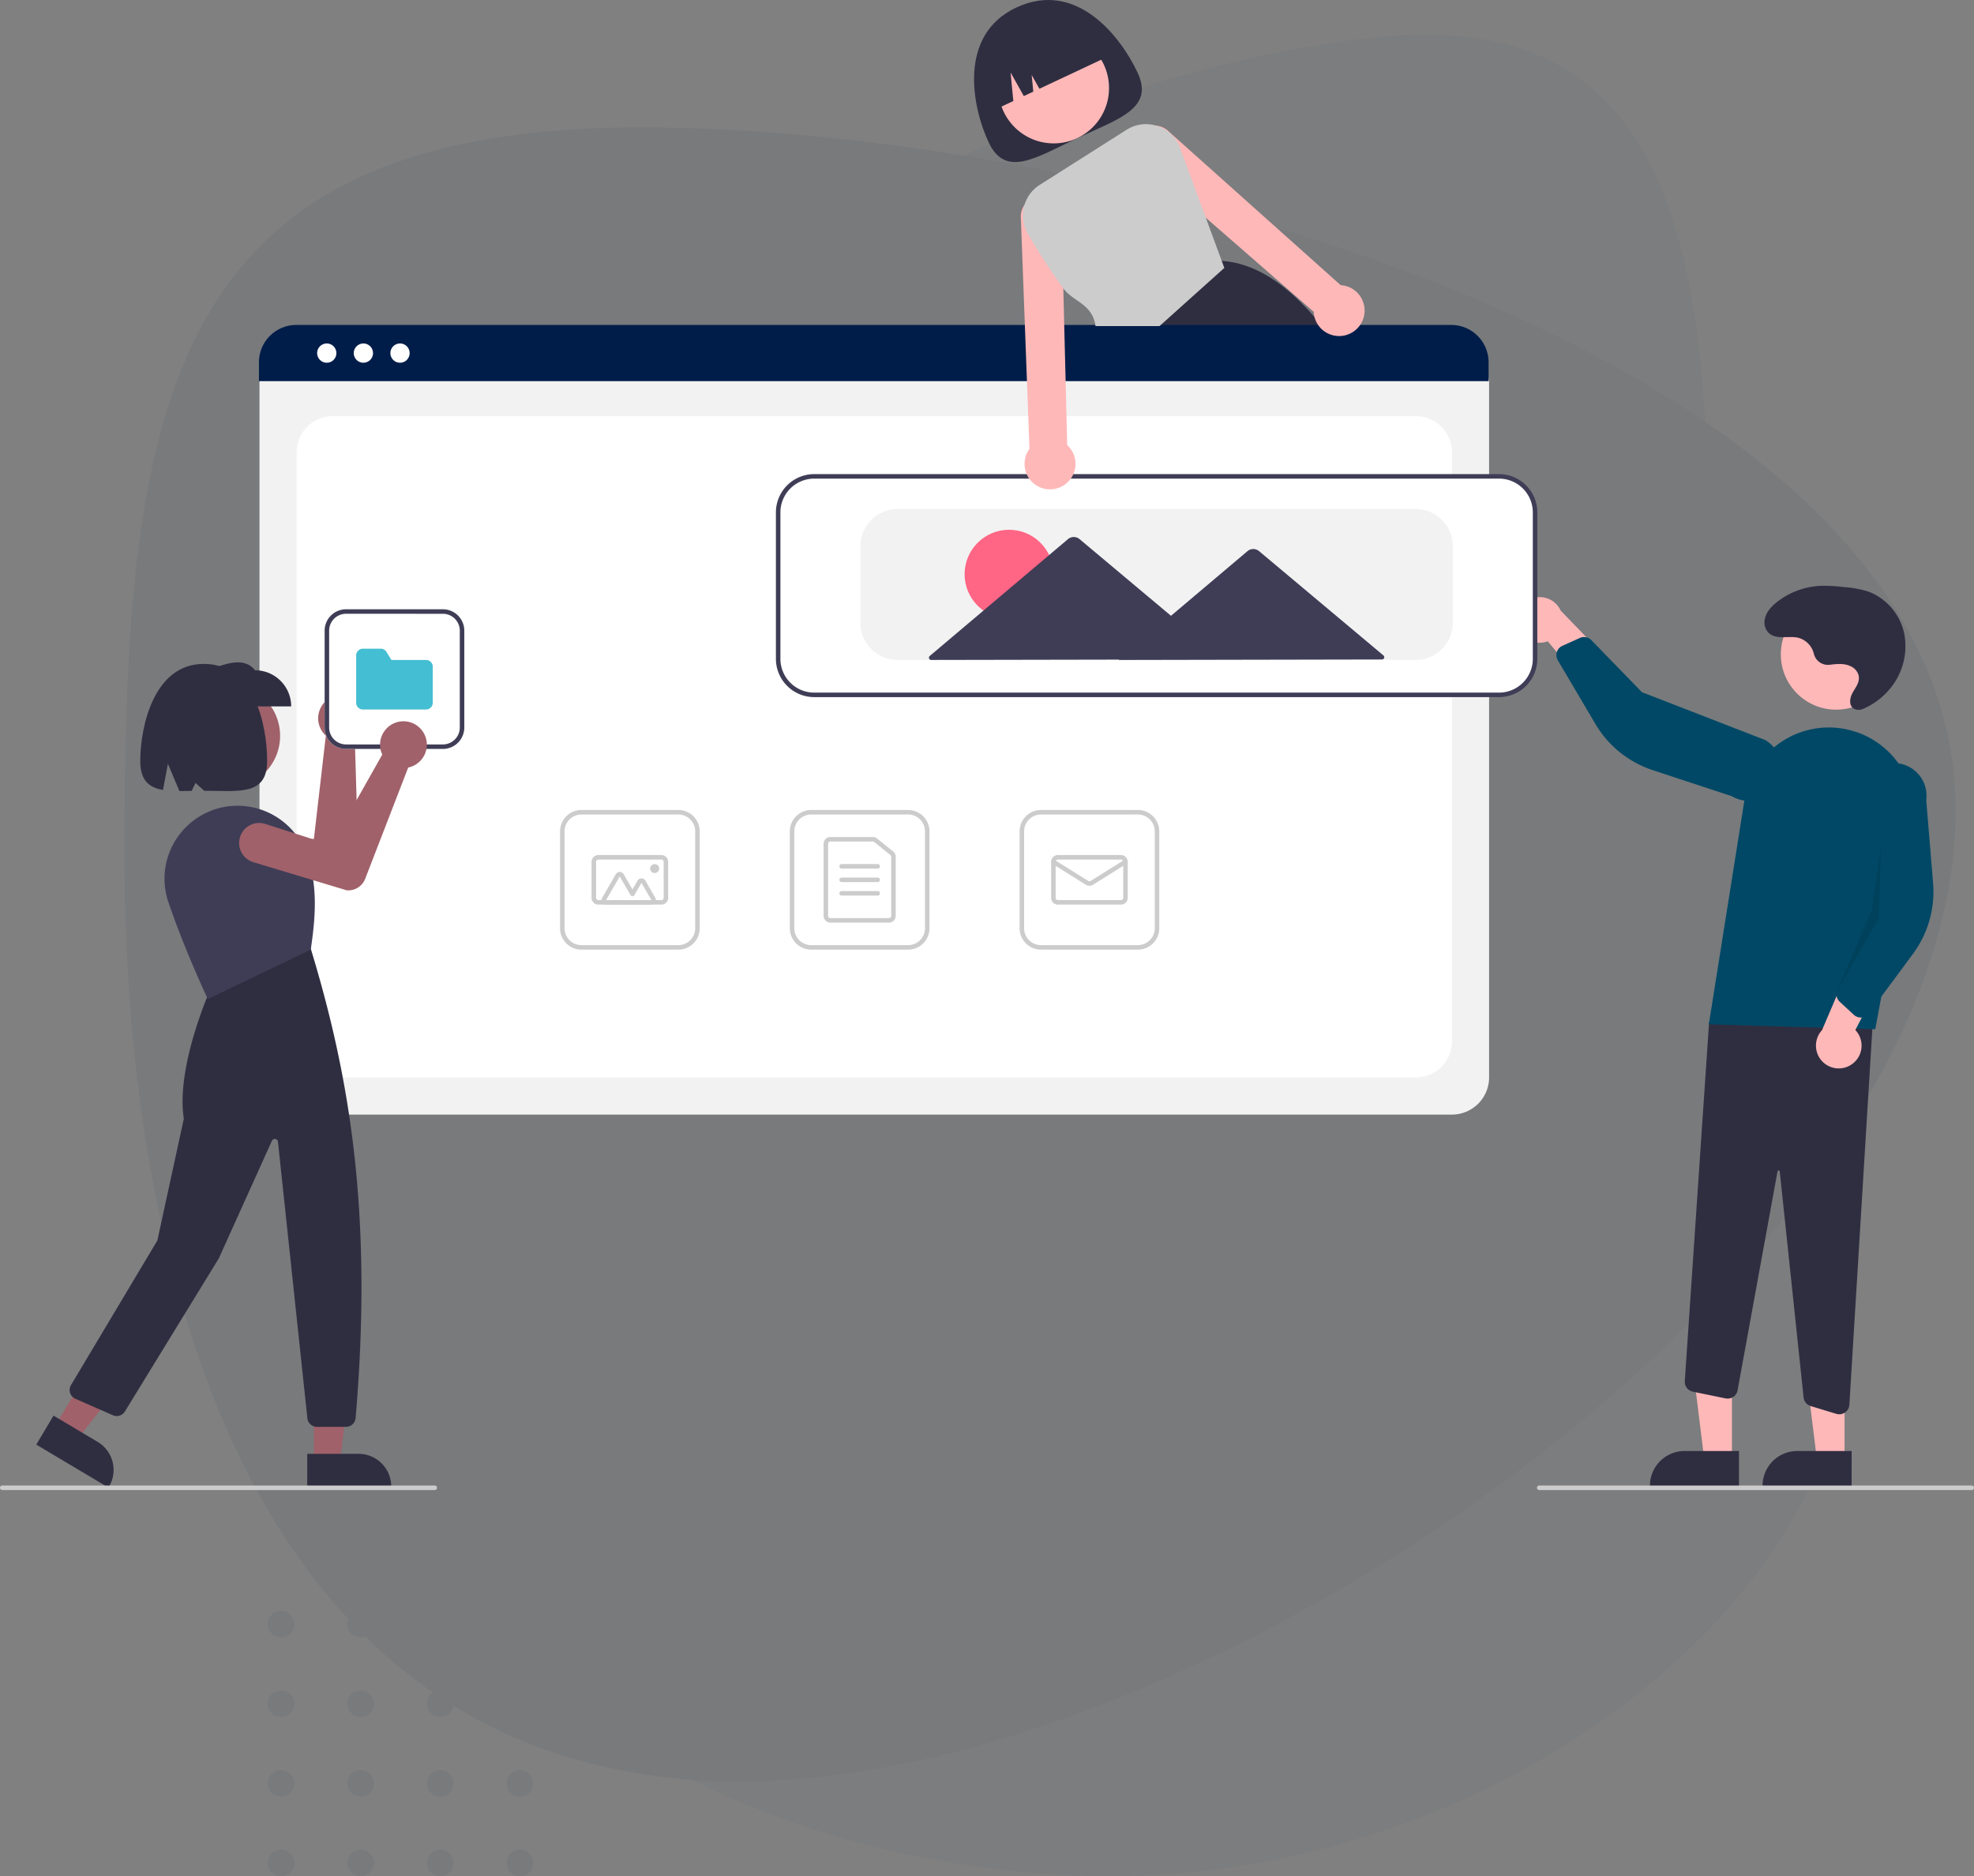 <svg xmlns="http://www.w3.org/2000/svg" width="743.806" height="707" viewBox="0 0 743.806 707">
  <rect x="0" y="0" width="743.806" height="707" fill="#808080" stroke="none"/>
  <g id="Illustrations" transform="translate(-1045.097 -167)">
    <g id="Group_219" data-name="Group 219" transform="translate(-4823 1532)" opacity="0.06">
      <g id="Group_178" data-name="Group 178" transform="translate(5915 -1352)">
        <path id="Path_1" data-name="Path 1" d="M468.121-48.817c206.463-25.29,81.295,296.578,161.3,418.428S540.383,654.694,351.985,643.2,41,493.139,41,323.63,261.657-23.527,468.121-48.817Z" transform="translate(0 50.226)" fill="#001d49" opacity="0.5"/>
        <path id="NoPath_-_Copy_9_" data-name="NoPath - Copy (9)" d="M194.647,30C373.471,30,690,117.086,690,287.261S410.9,653.274,232.08,653.274,0,473.222,0,303.048,15.824,30,194.647,30Z" transform="translate(0 5)" fill="#001d49"/>
        <g id="Point" transform="translate(54 594)">
          <circle id="Ellipse_1" data-name="Ellipse 1" cx="5" cy="5" r="5" fill="#001d49"/>
          <circle id="Ellipse_1-2" data-name="Ellipse 1" cx="5" cy="5" r="5" transform="translate(30)" fill="#001d49"/>
          <circle id="Ellipse_1-3" data-name="Ellipse 1" cx="5" cy="5" r="5" transform="translate(60)" fill="#001d49"/>
          <circle id="Ellipse_1-4" data-name="Ellipse 1" cx="5" cy="5" r="5" transform="translate(90)" fill="#001d49"/>
          <circle id="Ellipse_1-5" data-name="Ellipse 1" cx="5" cy="5" r="5" transform="translate(0 30)" fill="#001d49"/>
          <circle id="Ellipse_1-6" data-name="Ellipse 1" cx="5" cy="5" r="5" transform="translate(30 30)" fill="#001d49"/>
          <circle id="Ellipse_1-7" data-name="Ellipse 1" cx="5" cy="5" r="5" transform="translate(60 30)" fill="#001d49"/>
          <circle id="Ellipse_1-8" data-name="Ellipse 1" cx="5" cy="5" r="5" transform="translate(90 30)" fill="#001d49"/>
          <circle id="Ellipse_1-9" data-name="Ellipse 1" cx="5" cy="5" r="5" transform="translate(0 60)" fill="#001d49"/>
          <circle id="Ellipse_1-10" data-name="Ellipse 1" cx="5" cy="5" r="5" transform="translate(30 60)" fill="#001d49"/>
          <circle id="Ellipse_1-11" data-name="Ellipse 1" cx="5" cy="5" r="5" transform="translate(60 60)" fill="#001d49"/>
          <circle id="Ellipse_1-12" data-name="Ellipse 1" cx="5" cy="5" r="5" transform="translate(90 60)" fill="#001d49"/>
          <circle id="Ellipse_1-13" data-name="Ellipse 1" cx="5" cy="5" r="5" transform="translate(0 90)" fill="#001d49"/>
          <circle id="Ellipse_1-14" data-name="Ellipse 1" cx="5" cy="5" r="5" transform="translate(30 90)" fill="#001d49"/>
          <circle id="Ellipse_1-15" data-name="Ellipse 1" cx="5" cy="5" r="5" transform="translate(60 90)" fill="#001d49"/>
          <circle id="Ellipse_1-16" data-name="Ellipse 1" cx="5" cy="5" r="5" transform="translate(90 90)" fill="#001d49"/>
        </g>
      </g>
    </g>
    <g id="undraw_building_websites_i78t_3_" data-name="undraw_building_websites_i78t (3)" transform="translate(1045.097 167)">
      <path id="Path_698" data-name="Path 698" d="M674.862,133.787c6.38,13.577-7.139,17.423-22.626,24.7s-27.076,15.23-33.456,1.653-11.556-40.525,10.352-50.82C651.8,98.671,668.483,120.21,674.862,133.787Z" transform="translate(-246.231 -106.46)" fill="#2f2e41"/>
      <circle id="Ellipse_78" data-name="Ellipse 78" cx="20.848" cy="20.848" r="20.848" transform="translate(376.187 12.332)" fill="#ffb8b8"/>
      <path id="Path_699" data-name="Path 699" d="M757.117,249.6c-.722-.942-1.443-1.867-2.173-2.767q-1.413-1.757-2.844-3.4c-10.806-12.469-22.3-20.321-34.954-21.161h-.017l-.187-.017-25.219,24.582-8.573,8.352.187.458,4.626,11.519h81.055a199.316,199.316,0,0,0-11.9-17.562Z" transform="translate(-256.797 -123.965)" fill="#2f2e41"/>
      <path id="Path_700" data-name="Path 700" d="M621.528,149.513h0l7.463-3.507-1.04-10.766,4.99,8.909,3.567-1.676-.606-6.28,2.911,5.2,26.5-12.454h0a22.07,22.07,0,0,0-29.36-10.588l-3.841,1.805a22.069,22.069,0,0,0-10.588,29.36Z" transform="translate(-247.164 -107.94)" fill="#2f2e41"/>
      <path id="Path_701" data-name="Path 701" d="M745.368,550.354H310.058a14.022,14.022,0,0,1-14.006-14.006V274.78a10.272,10.272,0,0,1,10.26-10.261H748.935a10.45,10.45,0,0,1,10.438,10.438V536.349A14.021,14.021,0,0,1,745.368,550.354Z" transform="translate(-198.278 -130.355)" fill="#f2f2f2"/>
      <path id="Path_702" data-name="Path 702" d="M326.133,540.384H734.282A13.581,13.581,0,0,0,747.863,526.8V304.794a13.581,13.581,0,0,0-13.581-13.581H326.133a13.581,13.581,0,0,0-13.581,13.581V526.8A13.581,13.581,0,0,0,326.133,540.384Z" transform="translate(-200.772 -134.39)" fill="#fff"/>
      <path id="Path_703" data-name="Path 703" d="M759.143,271.891H295.82v-7.13a14.068,14.068,0,0,1,14.057-14.048h435.21a14.068,14.068,0,0,1,14.057,14.048Z" transform="translate(-198.243 -128.268)" fill="#001d49"/>
      <circle id="Ellipse_79" data-name="Ellipse 79" cx="3.636" cy="3.636" r="3.636" transform="translate(119.487 129.419)" fill="#fff"/>
      <circle id="Ellipse_80" data-name="Ellipse 80" cx="3.636" cy="3.636" r="3.636" transform="translate(133.288 129.419)" fill="#fff"/>
      <circle id="Ellipse_81" data-name="Ellipse 81" cx="3.636" cy="3.636" r="3.636" transform="translate(147.089 129.419)" fill="#fff"/>
      <path id="Path_704" data-name="Path 704" d="M576.037,518.667h-36.5a8.073,8.073,0,0,1-8.064-8.064V474.1a8.073,8.073,0,0,1,8.064-8.064h36.5A8.073,8.073,0,0,1,584.1,474.1v36.5A8.073,8.073,0,0,1,576.037,518.667Zm-36.5-50.93a6.373,6.373,0,0,0-6.366,6.366v36.5a6.373,6.373,0,0,0,6.366,6.366h36.5A6.373,6.373,0,0,0,582.4,510.6V474.1a6.373,6.373,0,0,0-6.366-6.366Z" transform="translate(-233.867 -160.82)" fill="#ccc"/>
      <path id="Path_705" data-name="Path 705" d="M571.09,510.3H549.021a2.549,2.549,0,0,1-2.547-2.546V480.586a2.549,2.549,0,0,1,2.547-2.547h15.991a2.553,2.553,0,0,1,1.6.562l6.078,4.884a2.533,2.533,0,0,1,.952,1.985v22.278A2.549,2.549,0,0,1,571.09,510.3Zm-22.069-30.558a.85.85,0,0,0-.849.849v27.162a.85.85,0,0,0,.849.849H571.09a.85.85,0,0,0,.849-.849V485.471a.844.844,0,0,0-.317-.662l-6.079-4.884a.85.85,0,0,0-.531-.187Z" transform="translate(-236.135 -162.634)" fill="#ccc"/>
      <path id="Path_706" data-name="Path 706" d="M567.9,491.738H554.323a.849.849,0,0,1,0-1.7H567.9a.849.849,0,0,1,0,1.7Z" transform="translate(-237.193 -164.448)" fill="#ccc"/>
      <path id="Path_707" data-name="Path 707" d="M567.9,497.738H554.323a.849.849,0,0,1,0-1.7H567.9a.849.849,0,0,1,0,1.7Z" transform="translate(-237.193 -165.355)" fill="#ccc"/>
      <path id="Path_708" data-name="Path 708" d="M567.9,503.738H554.323a.849.849,0,0,1,0-1.7H567.9a.849.849,0,0,1,0,1.7Z" transform="translate(-237.193 -166.262)" fill="#ccc"/>
      <path id="Path_709" data-name="Path 709" d="M678.037,518.667h-36.5a8.073,8.073,0,0,1-8.064-8.064V474.1a8.073,8.073,0,0,1,8.064-8.064h36.5A8.073,8.073,0,0,1,686.1,474.1v36.5A8.073,8.073,0,0,1,678.037,518.667Zm-36.5-50.93a6.373,6.373,0,0,0-6.366,6.366v36.5a6.373,6.373,0,0,0,6.366,6.366h36.5A6.373,6.373,0,0,0,684.4,510.6V474.1a6.373,6.373,0,0,0-6.366-6.366Z" transform="translate(-249.287 -160.82)" fill="#ccc"/>
      <path id="Path_710" data-name="Path 710" d="M673.788,504.714H650.021a2.549,2.549,0,0,1-2.547-2.546V488.586a2.549,2.549,0,0,1,2.547-2.546h23.767a2.549,2.549,0,0,1,2.547,2.547v13.581A2.549,2.549,0,0,1,673.788,504.714Zm-23.767-16.977a.85.85,0,0,0-.849.849v13.581a.85.85,0,0,0,.849.849h23.767a.85.85,0,0,0,.849-.849V488.586a.85.85,0,0,0-.849-.849Z" transform="translate(-251.404 -163.843)" fill="#ccc"/>
      <path id="Path_711" data-name="Path 711" d="M661.9,497.919a2.55,2.55,0,0,1-1.349-.384l-12.682-7.926a.849.849,0,1,1,.9-1.44l12.682,7.926a.854.854,0,0,0,.9,0l12.681-7.926a.849.849,0,1,1,.9,1.44l-12.681,7.926a2.55,2.55,0,0,1-1.35.384Z" transform="translate(-251.403 -164.145)" fill="#ccc"/>
      <path id="Path_712" data-name="Path 712" d="M474.037,518.667h-36.5a8.073,8.073,0,0,1-8.064-8.064V474.1a8.073,8.073,0,0,1,8.064-8.064h36.5A8.073,8.073,0,0,1,482.1,474.1v36.5A8.073,8.073,0,0,1,474.037,518.667Zm-36.5-50.93a6.373,6.373,0,0,0-6.366,6.366v36.5a6.373,6.373,0,0,0,6.366,6.366h36.5A6.373,6.373,0,0,0,480.4,510.6V474.1a6.373,6.373,0,0,0-6.366-6.366Z" transform="translate(-218.448 -160.82)" fill="#ccc"/>
      <path id="Path_713" data-name="Path 713" d="M469.788,504.714H446.02a2.549,2.549,0,0,1-2.546-2.546V488.586a2.549,2.549,0,0,1,2.546-2.546h23.767a2.549,2.549,0,0,1,2.547,2.547v13.581A2.549,2.549,0,0,1,469.788,504.714ZM446.02,487.738a.85.85,0,0,0-.849.849v13.581a.85.85,0,0,0,.849.849h23.767a.85.85,0,0,0,.849-.849V488.586a.85.85,0,0,0-.849-.849Z" transform="translate(-220.564 -163.843)" fill="#ccc"/>
      <path id="Path_714" data-name="Path 714" d="M466.691,505.848H449.61a1.7,1.7,0,0,1-1.47-2.546l5.145-8.913a1.7,1.7,0,0,1,2.941,0l3.323,5.756,1.925-3.335a1.7,1.7,0,0,1,2.941,0l3.748,6.491a1.7,1.7,0,0,1-1.471,2.546Zm0-1.7h0l-3.748-6.491-2.66,4.608a.849.849,0,0,1-.735.424h0a.849.849,0,0,1-.735-.424l-4.058-7.029-5.146,8.913Z" transform="translate(-221.235 -164.977)" fill="#ccc"/>
      <circle id="Ellipse_82" data-name="Ellipse 82" cx="1.698" cy="1.698" r="1.698" transform="translate(244.98 325.592)" fill="#ccc"/>
      <path id="Path_715" data-name="Path 715" d="M766.09,641H755.683l-4.95-40.139h15.359Z" transform="translate(-113.491 -90.835)" fill="#ffb8b8"/>
      <path id="Path_716" data-name="Path 716" d="M946.84,764.092H913.285v-.424a13.06,13.06,0,0,1,13.061-13.06h20.495Z" transform="translate(-291.587 -203.839)" fill="#2f2e41"/>
      <path id="Path_717" data-name="Path 717" d="M816.09,641H805.683l-4.95-40.139h15.359Z" transform="translate(-121.05 -90.835)" fill="#ffb8b8"/>
      <path id="Path_718" data-name="Path 718" d="M996.844,764.092H963.289v-.424a13.06,13.06,0,0,1,13.061-13.06h20.495Z" transform="translate(-299.147 -203.839)" fill="#2f2e41"/>
      <path id="Path_719" data-name="Path 719" d="M985.846,706.634l-9.638-2.932a3.814,3.814,0,0,1-2.687-3.254l-8.985-85.16a.407.407,0,0,0-.406-.38.4.4,0,0,0-.433.347l-15.05,82.505a3.82,3.82,0,0,1-4.528,3.055L931.8,698.28a3.833,3.833,0,0,1-3.04-4l9.155-135.229,62.081-6.7L990.77,703.212a3.817,3.817,0,0,1-4.924,3.422Z" transform="translate(-293.925 -173.868)" fill="#2f2e41"/>
      <circle id="Ellipse_83" data-name="Ellipse 83" cx="20.848" cy="20.848" r="20.848" transform="translate(671.013 225.725)" fill="#ffb8b8"/>
      <path id="Path_720" data-name="Path 720" d="M939.433,541.26,952.894,456.5a32.134,32.134,0,0,1,40.748-25.8h0a32.037,32.037,0,0,1,22.58,36.722l-14.083,75.691Z" transform="translate(-295.54 -155.282)" fill="#004866"/>
      <path id="Path_721" data-name="Path 721" d="M1000.341,571.93a8.536,8.536,0,0,0,1.483-13l13.918-26.951-15.673,1.673-10.813,25.337a8.582,8.582,0,0,0,11.086,12.946Z" transform="translate(-302.729 -170.787)" fill="#ffb8b8"/>
      <path id="Path_722" data-name="Path 722" d="M1004.707,541.047a3.824,3.824,0,0,1-2.06-.977l-5.325-4.92a3.832,3.832,0,0,1-.927-4.29l10.642-25.226-1.51-49.843a12.305,12.305,0,0,1,24.384,3.326l2.581,31.332a39.363,39.363,0,0,1-7.587,26.65l-16.6,22.436a3.824,3.824,0,0,1-2.712,1.531A3.773,3.773,0,0,1,1004.707,541.047Z" transform="translate(-304.106 -157.661)" fill="#004866"/>
      <path id="Path_723" data-name="Path 723" d="M854.477,381.749a8.536,8.536,0,0,0,11.4,6.436l19.392,23.324,4.571-15.085-19.116-19.836a8.582,8.582,0,0,0-16.244,5.162Z" transform="translate(-282.674 -146.535)" fill="#ffb8b8"/>
      <path id="Path_724" data-name="Path 724" d="M872.3,394.095a3.824,3.824,0,0,1,1.7-1.516l6.607-2.985a3.832,3.832,0,0,1,4.312.819l19.08,19.635,46.487,18.043a12.3,12.3,0,1,1-12.57,21.158l-29.859-9.839a39.363,39.363,0,0,1-21.584-17.377L872.29,398a3.824,3.824,0,0,1-.352-3.094,3.778,3.778,0,0,1,.367-.813Z" transform="translate(-285.31 -149.212)" fill="#004866"/>
      <path id="Path_725" data-name="Path 725" d="M832.066,375.652l-.849,27.162L815.58,429.986l13.057-30.28Z" transform="translate(-123.295 -56.789)" opacity="0.1"/>
      <path id="Path_726" data-name="Path 726" d="M988.744,396.265a5.452,5.452,0,0,1-5.968-3.991,8.288,8.288,0,0,0-5.9-6.174c-3.824-.874-8.5.926-11.3-1.971a5.634,5.634,0,0,1-1.337-4.959c.516-2.816,2.53-4.943,4.722-6.644a28.913,28.913,0,0,1,16.014-5.985,57.449,57.449,0,0,1,9.015.448,39.9,39.9,0,0,1,9.221,1.685,21.71,21.71,0,0,1,13.583,15.856,25.065,25.065,0,0,1-5.141,20.482,26.908,26.908,0,0,1-10.322,7.859,4.027,4.027,0,0,1-3.061.155c-2.51-1-2.1-4.108-.956-6.182,1.225-2.219,3.11-4.368,2.125-7.07a5.349,5.349,0,0,0-2.654-2.857c-2.5-1.273-5.287-.972-7.969-.662Z" transform="translate(-299.271 -145.774)" fill="#2f2e41"/>
      <path id="Path_727" data-name="Path 727" d="M797.846,400.618H539.8A14.021,14.021,0,0,1,525.8,386.612V331.439A14.021,14.021,0,0,1,539.8,317.433H797.846a14.022,14.022,0,0,1,14.006,14.006v55.174A14.022,14.022,0,0,1,797.846,400.618Z" transform="translate(-233.009 -138.354)" fill="#fff"/>
      <path id="Path_728" data-name="Path 728" d="M797.77,400.967H539.727a14.446,14.446,0,0,1-14.43-14.43V331.363a14.446,14.446,0,0,1,14.43-14.43H797.77a14.446,14.446,0,0,1,14.43,14.43v55.174A14.446,14.446,0,0,1,797.77,400.967ZM539.727,318.631a12.747,12.747,0,0,0-12.732,12.732v55.174a12.747,12.747,0,0,0,12.732,12.732H797.77A12.747,12.747,0,0,0,810.5,386.537V331.363a12.747,12.747,0,0,0-12.732-12.732Z" transform="translate(-232.934 -138.279)" fill="#3f3d56"/>
      <path id="Path_729" data-name="Path 729" d="M772.033,389.3H576.8A14.021,14.021,0,0,1,562.8,375.3v-28.86A14.022,14.022,0,0,1,576.8,332.433h195.23a14.022,14.022,0,0,1,14.006,14.006V375.3A14.022,14.022,0,0,1,772.033,389.3Z" transform="translate(-238.603 -140.622)" fill="#f2f2f2"/>
      <circle id="Ellipse_84" data-name="Ellipse 84" cx="16.749" cy="16.749" r="16.749" transform="translate(363.464 199.629)" fill="#ff6584"/>
      <path id="Path_730" data-name="Path 730" d="M764.5,389.493l-23.642-19.828-23.234-19.486a3.4,3.4,0,0,0-4.374.008l-23.159,19.575-5.657,4.782-8.529-7.153-25.921-21.739a3.4,3.4,0,0,0-4.373.008L619.777,367.5l-26.243,22.183a.849.849,0,0,0,.55,1.5l53.8-.1,17.031-.033-.167.141,50.766-.1,48.44-.093a.849.849,0,0,0,.544-1.5Z" transform="translate(-243.204 -142.5)" fill="#3f3d56"/>
      <path id="Path_731" data-name="Path 731" d="M1026.963,767.631H863.989a.849.849,0,0,1,0-1.7h162.975a.849.849,0,1,1,0,1.7Z" transform="translate(-284.007 -206.156)" fill="#ccc"/>
      <path id="Path_732" data-name="Path 732" d="M769.705,226.858a9.525,9.525,0,0,0-6.154-4.329,8.743,8.743,0,0,0-1.409-.178L697.47,164.529a7.652,7.652,0,0,0-4.779-2.283,6.512,6.512,0,0,0-1.078-.034,7.686,7.686,0,0,0-5.059,13.14l24.76,21.586,40.659,35.438a10.11,10.11,0,0,0,.3,1.978,9.563,9.563,0,0,0,8.208,7.1,9.415,9.415,0,0,0,5.136-.849,9.681,9.681,0,0,0,3.293-2.521c.093-.11.178-.212.263-.331a9.586,9.586,0,0,0,.535-10.9Z" transform="translate(-256.967 -114.887)" fill="#ffb8b8"/>
      <path id="Path_733" data-name="Path 733" d="M651.486,287.324l-.6-24.5-.509-20.329-.348-14.226-.688-27.731A7.678,7.678,0,0,0,636,196.084a5.874,5.874,0,0,0-.637.815,7.586,7.586,0,0,0-1.324,5.135l1.511,40.464.756,20.329.967,25.932a10.224,10.224,0,0,0-.755,1.2,9.6,9.6,0,1,0,14.965-2.631Z" transform="translate(-249.367 -119.628)" fill="#ffb8b8"/>
      <path id="Path_734" data-name="Path 734" d="M709.857,213.1l-6-16.255-9.71-26.331a13.586,13.586,0,0,0-8.446-8.217c-.153-.051-.314-.1-.467-.144a13.568,13.568,0,0,0-11.238,1.545l-32.706,20.745a13.66,13.66,0,0,0-4.473,18.462,234.538,234.538,0,0,0,13.352,20.533c3.811,5.186,10.907,5.738,12.138,14.226h24.115l24.412-21.917Z" transform="translate(-249.507 -114.791)" fill="#ccc"/>
      <circle id="Ellipse_85" data-name="Ellipse 85" cx="19.669" cy="19.669" r="19.669" transform="translate(66.203 257.627)" fill="#a0616a"/>
      <path id="Path_735" data-name="Path 735" d="M330.239,416.853q.291.231.564.491a8.811,8.811,0,0,1-.354,13.143,8.258,8.258,0,0,1-.691.521l1.331,44.941a6.843,6.843,0,0,1-4.707,6.678l-.081.017-36.49,3.886a7.553,7.553,0,1,1-1.462-15.035l26.012-2.291,4.5-38.92a8.388,8.388,0,0,1-.825-.84,8.811,8.811,0,0,1,12.2-12.59Z" transform="translate(-196.082 -153.096)" fill="#a0616a"/>
      <path id="Path_736" data-name="Path 736" d="M139.328,642.43h9.818l4.67-37.869h-14.49Z" transform="translate(-21.063 -91.394)" fill="#a0616a"/>
      <path id="Path_737" data-name="Path 737" d="M317.242,751.858h19.335A12.321,12.321,0,0,1,348.9,764.179v.4H317.243Z" transform="translate(-201.481 -204.028)" fill="#2f2e41"/>
      <path id="Path_738" data-name="Path 738" d="M24.366,627.387,32.8,632.41l23.388-30.148-12.451-7.413Z" transform="translate(-3.684 -89.926)" fill="#a0616a"/>
      <path id="Path_739" data-name="Path 739" d="M203.468,734.889l16.613,9.891h0a12.321,12.321,0,0,1,4.283,16.891l-.2.344-27.2-16.2Z" transform="translate(-183.297 -201.463)" fill="#2f2e41"/>
      <path id="Path_740" data-name="Path 740" d="M315.937,707.718H304.943a3.6,3.6,0,0,1-3.583-3.223L290.277,600.313a1.2,1.2,0,0,0-2.289-.367l-19.994,44.274-35.4,57.722a3.621,3.621,0,0,1-4.523,1.414l-14.142-6.222a3.6,3.6,0,0,1-1.642-5.147L244.829,637.5l9.98-45.909c-3.139-19.909,10.317-49.509,10.454-49.806l.067-.145L302.4,527.152l.186.228c14.618,47.97,23.525,99.594,16.948,177.038a3.628,3.628,0,0,1-3.592,3.3Z" transform="translate(-185.537 -170.058)" fill="#2f2e41"/>
      <path id="Path_741" data-name="Path 741" d="M270.2,536.966l-.173-.363c-.083-.174-8.324-17.557-14.678-36.136a27.4,27.4,0,0,1,1.9-21.962,27.7,27.7,0,0,1,17.666-13.585h0a27.737,27.737,0,0,1,32.194,16.611c5.04,12.6,3.434,26.054,1.922,36.633l-.03.212-.193.092Z" transform="translate(-191.904 -160.534)" fill="#3f3d56"/>
      <path id="Path_742" data-name="Path 742" d="M304.562,417.1H273.33V403.485c6.855-2.723,13.563-5.039,17.618,0A13.614,13.614,0,0,1,304.561,417.1Z" transform="translate(-194.843 -150.914)" fill="#2f2e41"/>
      <path id="Path_743" data-name="Path 743" d="M267.037,401.185c-18.671,0-23.9,23.4-23.9,36.606,0,7.363,3.33,10,8.563,10.888l1.848-9.856,4.328,10.28c1.47.007,3.014-.021,4.615-.051l1.467-3.022L267.234,449c13.107.02,23.7,1.93,23.7-11.207C290.933,424.588,286.35,401.185,267.037,401.185Z" transform="translate(-190.279 -151.015)" fill="#2f2e41"/>
      <path id="Path_744" data-name="Path 744" d="M344.687,767.631H181.713a.849.849,0,1,1,0-1.7H344.687a.849.849,0,0,1,0,1.7Z" transform="translate(-180.864 -206.156)" fill="#ccc"/>
      <path id="Path_745" data-name="Path 745" d="M369.537,429.56h-36.5a8.073,8.073,0,0,1-8.064-8.064V385a8.073,8.073,0,0,1,8.064-8.064h36.5A8.073,8.073,0,0,1,377.6,385v36.5A8.073,8.073,0,0,1,369.537,429.56Z" transform="translate(-202.65 -147.349)" fill="#fff"/>
      <path id="Path_746" data-name="Path 746" d="M369.537,429.56h-36.5a8.073,8.073,0,0,1-8.064-8.064V385a8.073,8.073,0,0,1,8.064-8.064h36.5A8.073,8.073,0,0,1,377.6,385v36.5A8.073,8.073,0,0,1,369.537,429.56Zm-36.5-50.93A6.373,6.373,0,0,0,326.672,385v36.5a6.373,6.373,0,0,0,6.366,6.366h36.5A6.373,6.373,0,0,0,375.9,421.5V385a6.373,6.373,0,0,0-6.366-6.366Z" transform="translate(-202.65 -147.349)" fill="#3f3d56"/>
      <path id="Path_747" data-name="Path 747" d="M365.288,417.351H341.52a2.549,2.549,0,0,1-2.546-2.546V396.979a2.549,2.549,0,0,1,2.546-2.546h6.691a2.531,2.531,0,0,1,2.169,1.211l1.866,3.033h13.042a2.549,2.549,0,0,1,2.547,2.547V414.8a2.549,2.549,0,0,1-2.546,2.547Z" transform="translate(-204.766 -149.994)" fill="#44bed2"/>
      <path id="Path_748" data-name="Path 748" d="M356.667,431.227q.178.326.329.671a8.811,8.811,0,0,1-5.426,11.976,8.251,8.251,0,0,1-.839.212l-16.212,41.936a6.843,6.843,0,0,1-6.929,4.328l-.082-.015L292.37,479.756a7.553,7.553,0,1,1,4.487-14.424l24.862,7.983,19.248-34.124a8.382,8.382,0,0,1-.434-1.094,8.811,8.811,0,0,1,16.134-6.868Z" transform="translate(-196.918 -154.865)" fill="#a0616a"/>
    </g>
  </g>
</svg>
